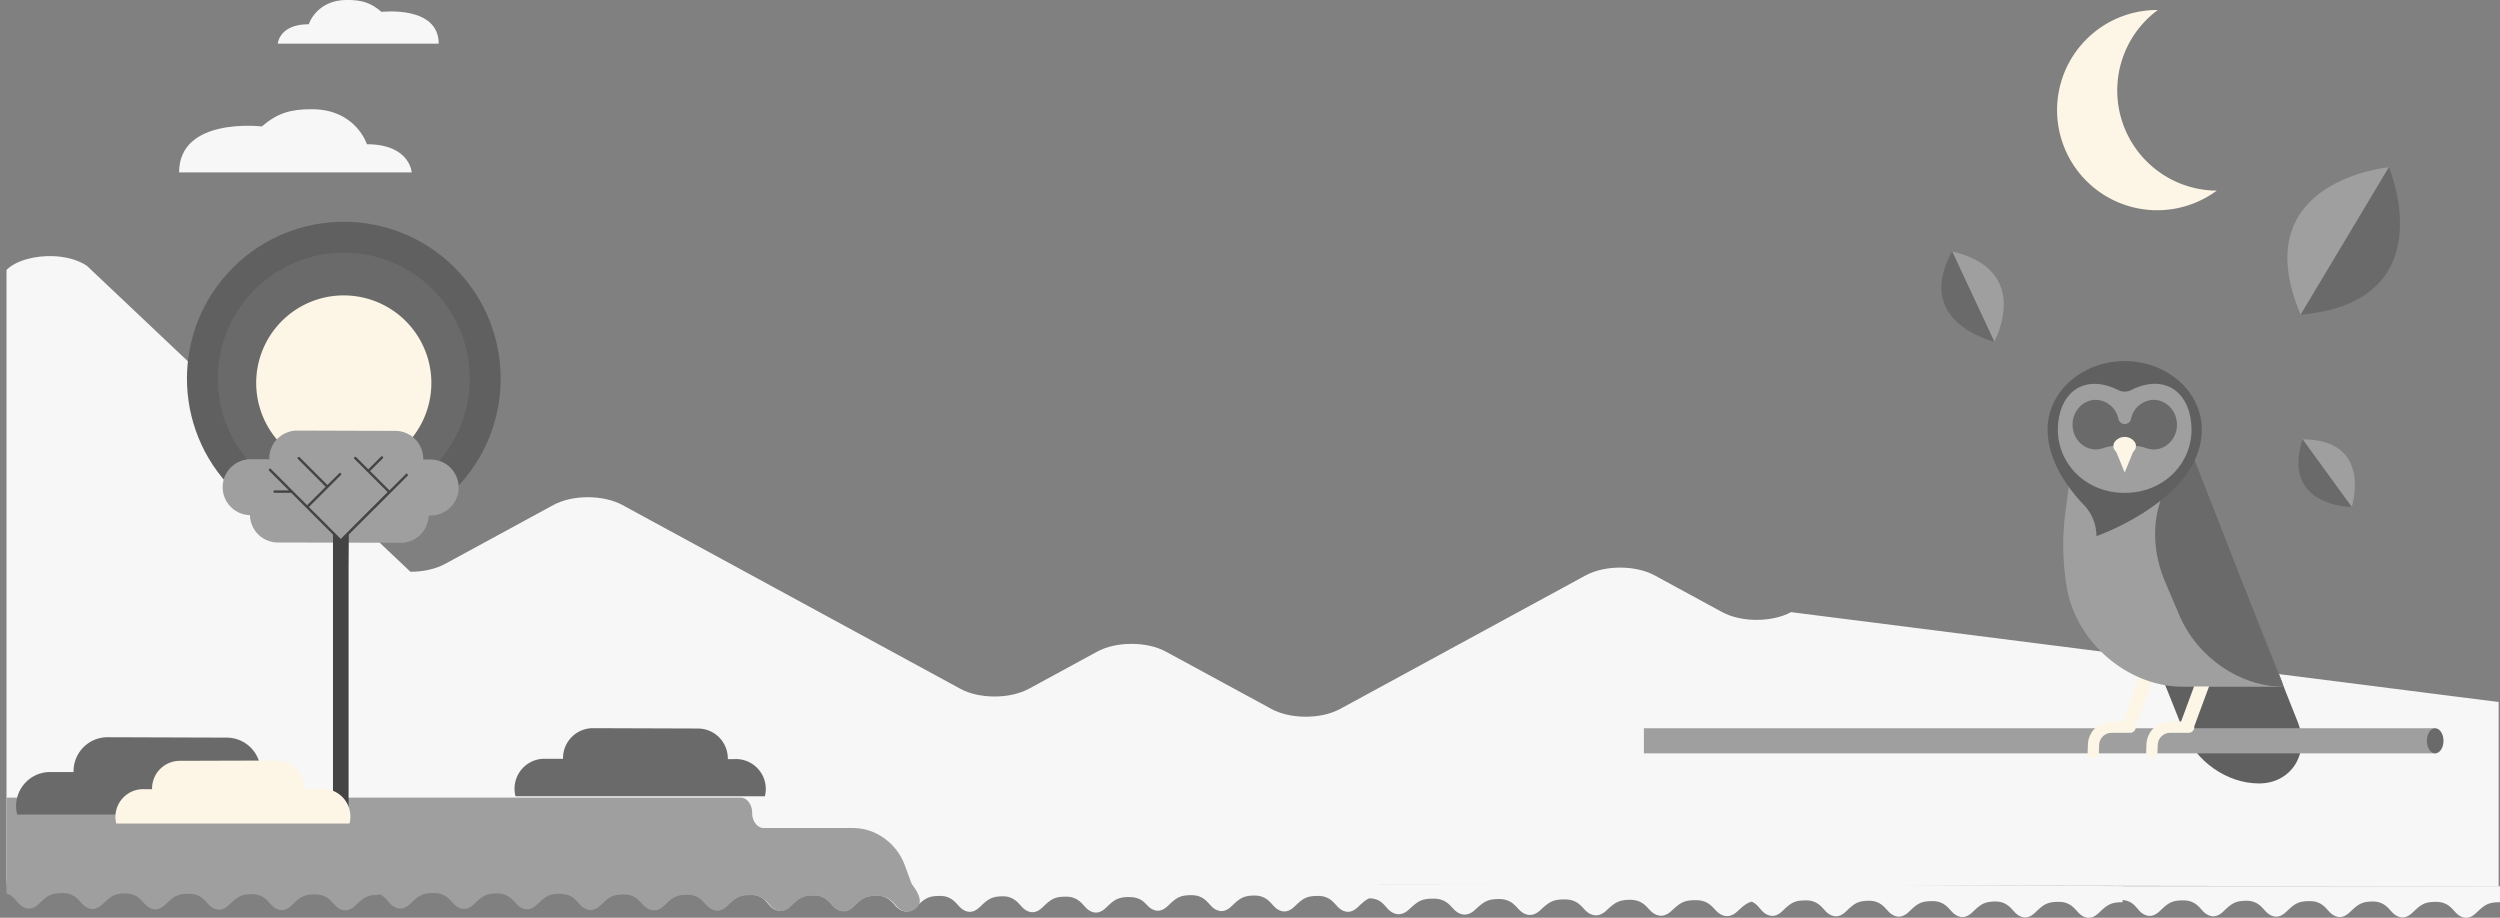 <svg xmlns="http://www.w3.org/2000/svg" xmlns:xlink="http://www.w3.org/1999/xlink" viewBox="0 0 1441.22 529.08"><rect x="0" y="0" width="1441.22" height="529.08" fill="#808080" stroke="none"/><defs><style>.cls-1{fill:none;}.cls-2{clip-path:url(#clip-path);}.cls-3{fill:#f7f7f7;}.cls-4{fill:#a09f9f;}.cls-5{fill:#606060;}.cls-6{fill:#6b6a6a;}.cls-7{fill:#fdf6e6;}.cls-8{clip-path:url(#clip-path-2);}.cls-9{fill:#444;}.cls-10{clip-path:url(#clip-path-3);}.cls-11{clip-path:url(#clip-path-4);}</style><clipPath id="clip-path" transform="translate(3.75 -50.11)"><rect class="cls-1" width="1440" height="579.19"/></clipPath><clipPath id="clip-path-2" transform="translate(3.75 -50.11)"><rect class="cls-1" x="288.02" y="394.96" width="211.81" height="114.19"/></clipPath><clipPath id="clip-path-3" transform="translate(3.75 -50.11)"><rect class="cls-1" x="1.38" y="390.03" width="240.5" height="129.66"/></clipPath><clipPath id="clip-path-4" transform="translate(3.75 -50.11)"><rect class="cls-1" x="6.29" y="419.34" width="195.75" height="105.53" transform="translate(208.33 944.22) rotate(-180)"/></clipPath></defs><g id="Capa_2" data-name="Capa 2"><g id="Arte"><g class="cls-2"><path class="cls-3" d="M99.5,149.5H233.6s-1-16.23-25.83-16.23c0,0-6.29-20.2-31.78-20.2-12,0-19.54,2-28.81,9.94C147.18,123,99.5,117.31,99.5,149.5Z" transform="translate(3.75 -50.11)"/><path class="cls-3" d="M1028.76,403c-11,5.95-28.71,5.95-39.67,0l-39-21.21c-11-5.95-28.71-5.95-39.67,0l-141.58,77c-11,6-28.72,6-39.67,0l-60.77-33c-10.95-6-28.71-6-39.66,0l-39.28,21.35c-11,6-28.72,6-39.67,0L355,341.21c-11-5.95-28.71-5.95-39.67,0l-62.63,34.05c-5.26,2.86-12.4,4.47-19.84,4.47L46.28,203.28c-16.79-11-49.59-4.51-49.59,9.76V543.69h0v15.42l1440,2V454.81Z" transform="translate(3.75 -50.11)"/><path class="cls-3" d="M647.52,567.22c-6.63,0-8.68,1.29-13.73,6.23s-9.42,2.13-11.57-.07c-2.34-2.4-4.67-6.33-11.31-6.37s-8.67,1.28-13.73,6.23-9.42,2.13-11.57-.07c-2.34-2.4-4.67-6.33-11.31-6.37h.51c-6.63,0-8.68,1.28-13.74,6.22s-9.42,2.13-11.56-.06c-2.34-2.4-4.67-6.34-11.31-6.37s-8.68,1.28-13.73,6.22-9.42,2.13-11.57-.07c-2.34-2.4-4.67-6.33-11.31-6.37H502c-6.64,0-8.68,1.29-13.74,6.23s-9.42,2.13-11.56-.07c-2.34-2.4-4.68-6.33-11.31-6.37s-8.68,1.28-13.74,6.23-9.42,2.13-11.56-.07c-2.34-2.4-4.17-6.33-10.81-6.37h0V558H647.55Z" transform="translate(3.75 -50.11)"/><path class="cls-3" d="M792.33,566.8h.5c-6.64,0-8.69,1.28-13.76,6.22s-9.43,2.13-11.58-.06c-2.34-2.4-4.68-6.34-11.32-6.37s-8.7,1.28-13.76,6.22-9.44,2.13-11.58-.07c-2.35-2.4-4.69-6.33-11.33-6.37h.41c-6.65,0-8.69,1.28-13.76,6.23s-9.43,2.13-11.58-.07c-2.34-2.4-4.68-6.33-11.33-6.37s-8.69,1.28-13.76,6.22-9.43,2.13-11.58-.06c-2.34-2.4-4.2-5-10.85-5.09l0-9.23H791.52" transform="translate(3.75 -50.11)"/><path class="cls-3" d="M1437.45,570.22c-6.65,0-8.7,1.29-13.76,6.23s-9.44,2.13-11.58-.07c-2.35-2.4-4.68-6.33-11.33-6.37s-8.69,1.28-13.76,6.23-9.44,2.13-11.58-.07c-2.35-2.4-4.68-6.33-11.33-6.37h.51c-6.65,0-8.69,1.28-13.76,6.22s-9.44,2.13-11.58-.06c-2.35-2.4-4.68-6.34-11.33-6.37s-8.69,1.28-13.76,6.22-9.44,2.13-11.58-.07c-2.34-2.4-4.68-6.33-11.33-6.37h.42c-6.65,0-8.7,1.28-13.77,6.23s-9.43,2.13-11.57-.07c-2.35-2.4-4.69-6.33-11.33-6.37s-8.7,1.28-13.76,6.22-9.44,2.13-11.58-.06c-2.35-2.4-4.18-6.33-10.83-6.37h0V561h218.6Z" transform="translate(3.75 -50.11)"/><path class="cls-3" d="M1219.89,570.22c-6.64,0-8.69,1.29-13.76,6.23s-9.43,2.13-11.58-.07c-2.34-2.4-4.68-6.33-11.33-6.37s-8.69,1.28-13.76,6.23-9.43,2.13-11.58-.07c-2.34-2.4-4.68-6.33-11.32-6.37h.5c-6.64,0-8.69,1.28-13.76,6.22s-9.43,2.13-11.58-.06c-2.34-2.4-4.68-6.34-11.32-6.37s-8.7,1.28-13.76,6.22-9.44,2.13-11.58-.07c-2.35-2.4-4.69-6.33-11.33-6.37h.41c-6.65,0-8.69,1.28-13.76,6.23s-9.43,2.13-11.58-.07c-2.34-2.4-4.68-6.33-11.33-6.37s-8.69,1.28-13.76,6.22-9.43,2.13-11.58-.06c-2.34-2.4-4.18-6.33-10.82-6.37l10.83-9,207.78,1Z" transform="translate(3.75 -50.11)"/><path class="cls-3" d="M1012.16,560.12a11,11,0,0,1-7.16,10.13c-2.31.9-4.26,2.53-7.15,5.24-5.26,4.94-9.8,2.13-12-.07-2.44-2.4-4.87-6.33-11.77-6.37s-9,1.28-14.29,6.22-9.79,2.13-12-.07c-2.43-2.4-4.86-6.33-11.76-6.37h.52c-6.9,0-9,1.28-14.28,6.22s-9.8,2.13-12-.07c-2.43-2.4-4.86-6.33-11.76-6.37s-9,1.28-14.29,6.22-9.8,2.13-12-.07c-2.44-2.4-4.86-6.33-11.77-6.37h.43c-6.9,0-9,1.28-14.28,6.22s-9.8,2.13-12-.07c-2.43-2.4-4.86-6.33-11.76-6.37s-9,1.28-14.29,6.22-9.8,2.13-12-.07c-2.44-2.4-4.34-6.33-11.25-6.37v-8l227,0Z" transform="translate(3.75 -50.11)"/><path class="cls-3" d="M249.15,75.3H156.4s.68-11.22,17.86-11.22c0,0,4.35-14,22-14,8.27,0,13.51,1.38,19.92,6.87C216.17,57,249.15,53,249.15,75.3Z" transform="translate(3.75 -50.11)"/><path class="cls-4" d="M214.84,565.94c-6.65,0-8.7,1.28-13.76,6.23s-9.44,2.12-11.58-.07c-2.35-2.4-4.68-6.33-11.33-6.37S169.48,567,164.41,572s-9.44,2.13-11.58-.06c-2.35-2.4-4.68-6.34-11.33-6.37l.51,0c-6.65,0-8.69,1.29-13.76,6.23s-9.44,2.13-11.58-.07c-2.35-2.4-4.68-6.33-11.33-6.37s-8.69,1.29-13.76,6.23-9.44,2.13-11.58-.07c-2.34-2.4-4.68-6.33-11.33-6.37h.42c-6.65,0-8.7,1.28-13.76,6.22s-9.44,2.13-11.58-.06c-2.35-2.4-4.69-6.34-11.33-6.37s-8.7,1.28-13.76,6.22S9.22,573.22,7.08,571c-2.35-2.41-4.18-6.34-10.83-6.38h0v-7.93h218.6Z" transform="translate(3.75 -50.11)"/><path class="cls-4" d="M429.25,565.94c-6.66,0-8.71,1.29-13.78,6.23s-9.45,2.13-11.6-.07c-2.35-2.4-4.69-6.33-11.34-6.37S383.82,567,378.74,572s-9.45,2.12-11.59-.07c-2.35-2.4-4.69-6.33-11.35-6.37h.51c-6.66,0-8.71,1.28-13.78,6.22s-9.45,2.13-11.6-.07c-2.35-2.4-4.69-6.33-11.35-6.37s-8.7,1.29-13.78,6.23-9.45,2.13-11.59-.07c-2.35-2.4-4.69-6.33-11.35-6.37h.41c-6.65,0-8.7,1.28-13.78,6.22s-9.45,2.13-11.59-.06c-2.35-2.4-4.69-6.33-11.35-6.37s-8.71,1.28-13.78,6.22-9.45,2.13-11.6-.06c-2.35-2.41-4.18-6.34-10.84-6.38h0v-7.93H429.27Z" transform="translate(3.75 -50.11)"/><path class="cls-4" d="M525.12,573c-5.08,4.94-9.45,2.13-11.6-.07-2.35-2.4-4.69-6.33-11.35-6.37s-8.7,1.28-13.78,6.23-9.45,2.13-11.59-.07c-2.35-2.4-4.69-6.33-11.35-6.37H466c-6.66,0-8.71,1.28-13.78,6.22s-9.45,2.13-11.6-.06c-2.35-2.4-4.69-6.34-11.35-6.37s-8.7,1.28-13.78,6.22-9.45,2.13-11.6-.07c-2.34-2.4-4.68-6.33-11.34-6.37h.41c-6.65,0-8.7,1.28-13.78,6.23s-9.45,2.13-11.6-.07c-2.34-2.4-4.68-6.33-11.34-6.37s-8.71,1.28-13.78,6.22-9.45,2.13-11.6-.06c-2.35-2.4-4.19-6.34-10.84-6.37v-8H519.86S530.19,568,525.12,573Z" transform="translate(3.75 -50.11)"/><path class="cls-4" d="M-3.31,509.9H423.16c3.7,0,6.7,3.93,6.7,8.78h0c0,4.85,3,8.78,6.7,8.78H488a30.6,30.6,0,0,1,13.43,3.15A33.32,33.32,0,0,1,518,549.31l4.52,12.3H-3.31Z" transform="translate(3.75 -50.11)"/></g><path class="cls-5" d="M1304.69,425.58l16.19,40.77c7.19,18.09-3.73,35.41-22.31,35.41h0c-18.48,0-36.6-12.71-43.75-30.71l-18.06-45.47Z" transform="translate(3.75 -50.11)"/><path class="cls-5" d="M1295,400.8l16.2,40.77c7.18,18.09-3.73,35.41-22.32,35.41h0c-18.48,0-36.6-12.72-43.74-30.71l-18.06-45.47Z" transform="translate(3.75 -50.11)"/><rect class="cls-4" x="947.68" y="419.82" width="456.17" height="14.48"/><path class="cls-6" d="M1404.9,477.18c0,4-2.15,7.24-4.8,7.24s-4.79-3.25-4.79-7.24,2.15-7.25,4.79-7.25S1404.9,473.18,1404.9,477.18Z" transform="translate(3.75 -50.11)"/><polygon class="cls-7" points="1231.42 418.48 1222.77 418.48 1234.6 386.44 1243.25 386.44 1231.42 418.48"/><path class="cls-7" d="M1203,487.13h-.11a3.26,3.26,0,0,1-3.14-3.36l.16-4.47a13.65,13.65,0,0,1,13.7-13.23h10.62a3.25,3.25,0,0,1,0,6.5H1213.6a7.18,7.18,0,0,0-7.21,7l-.16,4.46A3.25,3.25,0,0,1,1203,487.13Z" transform="translate(3.75 -50.11)"/><path class="cls-7" d="M1236.74,487.13h-.12a3.26,3.26,0,0,1-3.13-3.36l.15-4.47a13.66,13.66,0,0,1,13.71-13.23H1258a3.25,3.25,0,0,1,0,6.5h-10.62a7.18,7.18,0,0,0-7.21,7L1240,484A3.25,3.25,0,0,1,1236.74,487.13Z" transform="translate(3.75 -50.11)"/><path class="cls-4" d="M1260.6,312.9,1312.67,446h-58c-31.85,0-61.86-25.82-67-57.68h0a146,146,0,0,1-.77-42.66l4.34-32.73Z" transform="translate(3.75 -50.11)"/><path class="cls-6" d="M1312.67,446h0L1260.6,312.9h0c-21.46,15.72-27.95,45.05-16.12,72.79l8.18,19.2C1263,429.1,1287.62,446,1312.67,446Z" transform="translate(3.75 -50.11)"/><path class="cls-5" d="M1221.11,258.28c-24.55,0-44.45,17.66-44.45,39.45,0,.71,0,1.42.07,2.12.9,17.76,12.9,33.08,20.91,41.42a25.82,25.82,0,0,1,7.17,17.92h0s60.74-21.13,60.74-61.46C1265.55,275.94,1245.65,258.28,1221.11,258.28Z" transform="translate(3.75 -50.11)"/><polygon class="cls-7" points="1265.07 418.48 1256.43 418.48 1264.86 395.69 1273.5 395.69 1265.07 418.48"/><path class="cls-4" d="M1259.44,294c-2.09-20.16-17.3-27.82-34.63-19a8.2,8.2,0,0,1-7.41,0c-17.33-8.78-32.53-1.12-34.63,19-2.2,21.13,14.33,40.24,38.34,40.24S1261.64,315.13,1259.44,294Z" transform="translate(3.75 -50.11)"/><path class="cls-6" d="M1237.78,280.62a13.6,13.6,0,0,0-13,10.95,3.76,3.76,0,0,1-3.65,3h0a3.77,3.77,0,0,1-3.66-3,13.6,13.6,0,0,0-13-10.95c-7.4,0-13.41,6.4-13.41,14.3s6,14.29,13.41,14.29a12.48,12.48,0,0,0,4.11-.69,21.46,21.46,0,0,1,7.08-1.34h11a21.46,21.46,0,0,1,7.07,1.34,12.53,12.53,0,0,0,4.11.69c7.41,0,13.41-6.4,13.41-14.29S1245.19,280.62,1237.78,280.62Z" transform="translate(3.75 -50.11)"/><path class="cls-7" d="M1221.11,302a7.14,7.14,0,0,0-5.48,2.51,4.15,4.15,0,0,0-.1,5.33l.84,1.06,4.74,11.61,4.73-11.61.84-1.06a4.15,4.15,0,0,0-.1-5.33A7.14,7.14,0,0,0,1221.11,302Z" transform="translate(3.75 -50.11)"/><g class="cls-8"><path class="cls-6" d="M420,487.73h-4.17c0-.13,0-.25,0-.39a17.26,17.26,0,0,0-17.25-17.25l-60.49-.2a17.26,17.26,0,0,0-17.26,17.26c0,.14,0,.28,0,.41l-11.91,0A17.26,17.26,0,0,0,309,522h0a17.26,17.26,0,0,0,17.25,16.86l75.76.2a17.26,17.26,0,0,0,17.24-16.86h.8a17.26,17.26,0,1,0,0-34.51Z" transform="translate(3.75 -50.11)"/></g><circle class="cls-5" cx="194.45" cy="268.4" r="90.43" transform="translate(-129.08 165.99) rotate(-45)"/><circle class="cls-6" cx="198.2" cy="218.28" r="72.62"/><path class="cls-7" d="M194.43,220.4a52.4,52.4,0,0,0-5.73.32,50.49,50.49,0,0,0-23.76,91.14,35.76,35.76,0,0,1,14.85,28.92v4.48h29.32v-4.46c0-11.42,5.58-22.09,15.3-29.27a50.49,50.49,0,0,0-30-91.12Z" transform="translate(3.75 -50.11)"/><path class="cls-4" d="M244.15,315h-3.9c0-.12,0-.24,0-.36a16.13,16.13,0,0,0-16.12-16.13l-56.53-.18a16.13,16.13,0,0,0-16.13,16.12c0,.13,0,.26,0,.39l-11.13,0a16.13,16.13,0,0,0,0,32.25h0a16.12,16.12,0,0,0,16.12,15.76l70.8.18a16.11,16.11,0,0,0,16.11-15.75h.75a16.13,16.13,0,1,0,0-32.25Z" transform="translate(3.75 -50.11)"/><path class="cls-9" d="M197.21,376.37V518.85h-9V358.29l-24.09-24.1h-9.6a.68.68,0,1,1,0-1.36h8.24l-11.35-11.36a.68.68,0,0,1,0-1,.7.7,0,0,1,1,0l20.88,20.9L184,330.72l-16-16a.68.68,0,1,1,1-1l16,16,6.76-6.74a.68.68,0,0,1,1,0,.67.67,0,0,1,0,1l-18.45,18.4,18.38,18.39,27.05-27-11.46-11.43a.66.66,0,0,1-.28-.16.63.63,0,0,1-.16-.27l-7.26-7.24a.68.68,0,0,1,0-1,.7.7,0,0,1,1,0l7,7,7.34-7.32a.7.7,0,0,1,1,0,.68.68,0,0,1,0,1l-7.34,7.31,11.19,11.16,9.85-9.82,1,1-34.28,34.23Z" transform="translate(3.75 -50.11)"/><path class="cls-4" d="M1352,342.4s12.58-38.95-28.34-39Z" transform="translate(3.75 -50.11)"/><path class="cls-6" d="M1352,342.4l-28.34-39C1311.08,342.36,1352,342.4,1352,342.4Z" transform="translate(3.75 -50.11)"/><path class="cls-4" d="M1373.45,146.52s-83.8,7.6-50.88,85Z" transform="translate(3.75 -50.11)"/><path class="cls-6" d="M1373.45,146.52l-50.88,85C1406.37,224,1373.45,146.52,1373.45,146.52Z" transform="translate(3.75 -50.11)"/><path class="cls-4" d="M1145.91,247.06s22.77-41-24.29-52Z" transform="translate(3.75 -50.11)"/><path class="cls-6" d="M1145.91,247.06l-24.29-52C1098.85,236.07,1145.91,247.06,1145.91,247.06Z" transform="translate(3.75 -50.11)"/><path class="cls-7" d="M1216.87,99.93a57.62,57.62,0,0,1,23.34-44.06,57.72,57.72,0,1,0,34,104.1c-.65,0-1.29,0-2,0A57.72,57.72,0,0,1,1216.87,99.93Z" transform="translate(3.75 -50.11)"/><g class="cls-10"><path class="cls-6" d="M151.26,495.37h-4.74c0-.14,0-.29,0-.44a19.59,19.59,0,0,0-19.59-19.59l-68.68-.23a19.61,19.61,0,0,0-19.6,19.6c0,.16,0,.31,0,.47l-13.53,0a19.59,19.59,0,0,0,0,39.18h0a19.59,19.59,0,0,0,19.58,19.14l86,.23a19.59,19.59,0,0,0,19.58-19.15h.91a19.59,19.59,0,1,0,0-39.18Z" transform="translate(3.75 -50.11)"/></g><g class="cls-11"><path class="cls-7" d="M80.05,505.08h3.86c0-.12,0-.24,0-.36a16,16,0,0,1,15.94-16l55.9-.18a16,16,0,0,1,15.95,15.94c0,.13,0,.26,0,.39l11,0a15.95,15.95,0,0,1,0,31.89h0a16,16,0,0,1-15.94,15.58l-70,.19A15.94,15.94,0,0,1,80.79,537h-.74a16,16,0,1,1,0-31.9Z" transform="translate(3.75 -50.11)"/></g></g></g></svg>